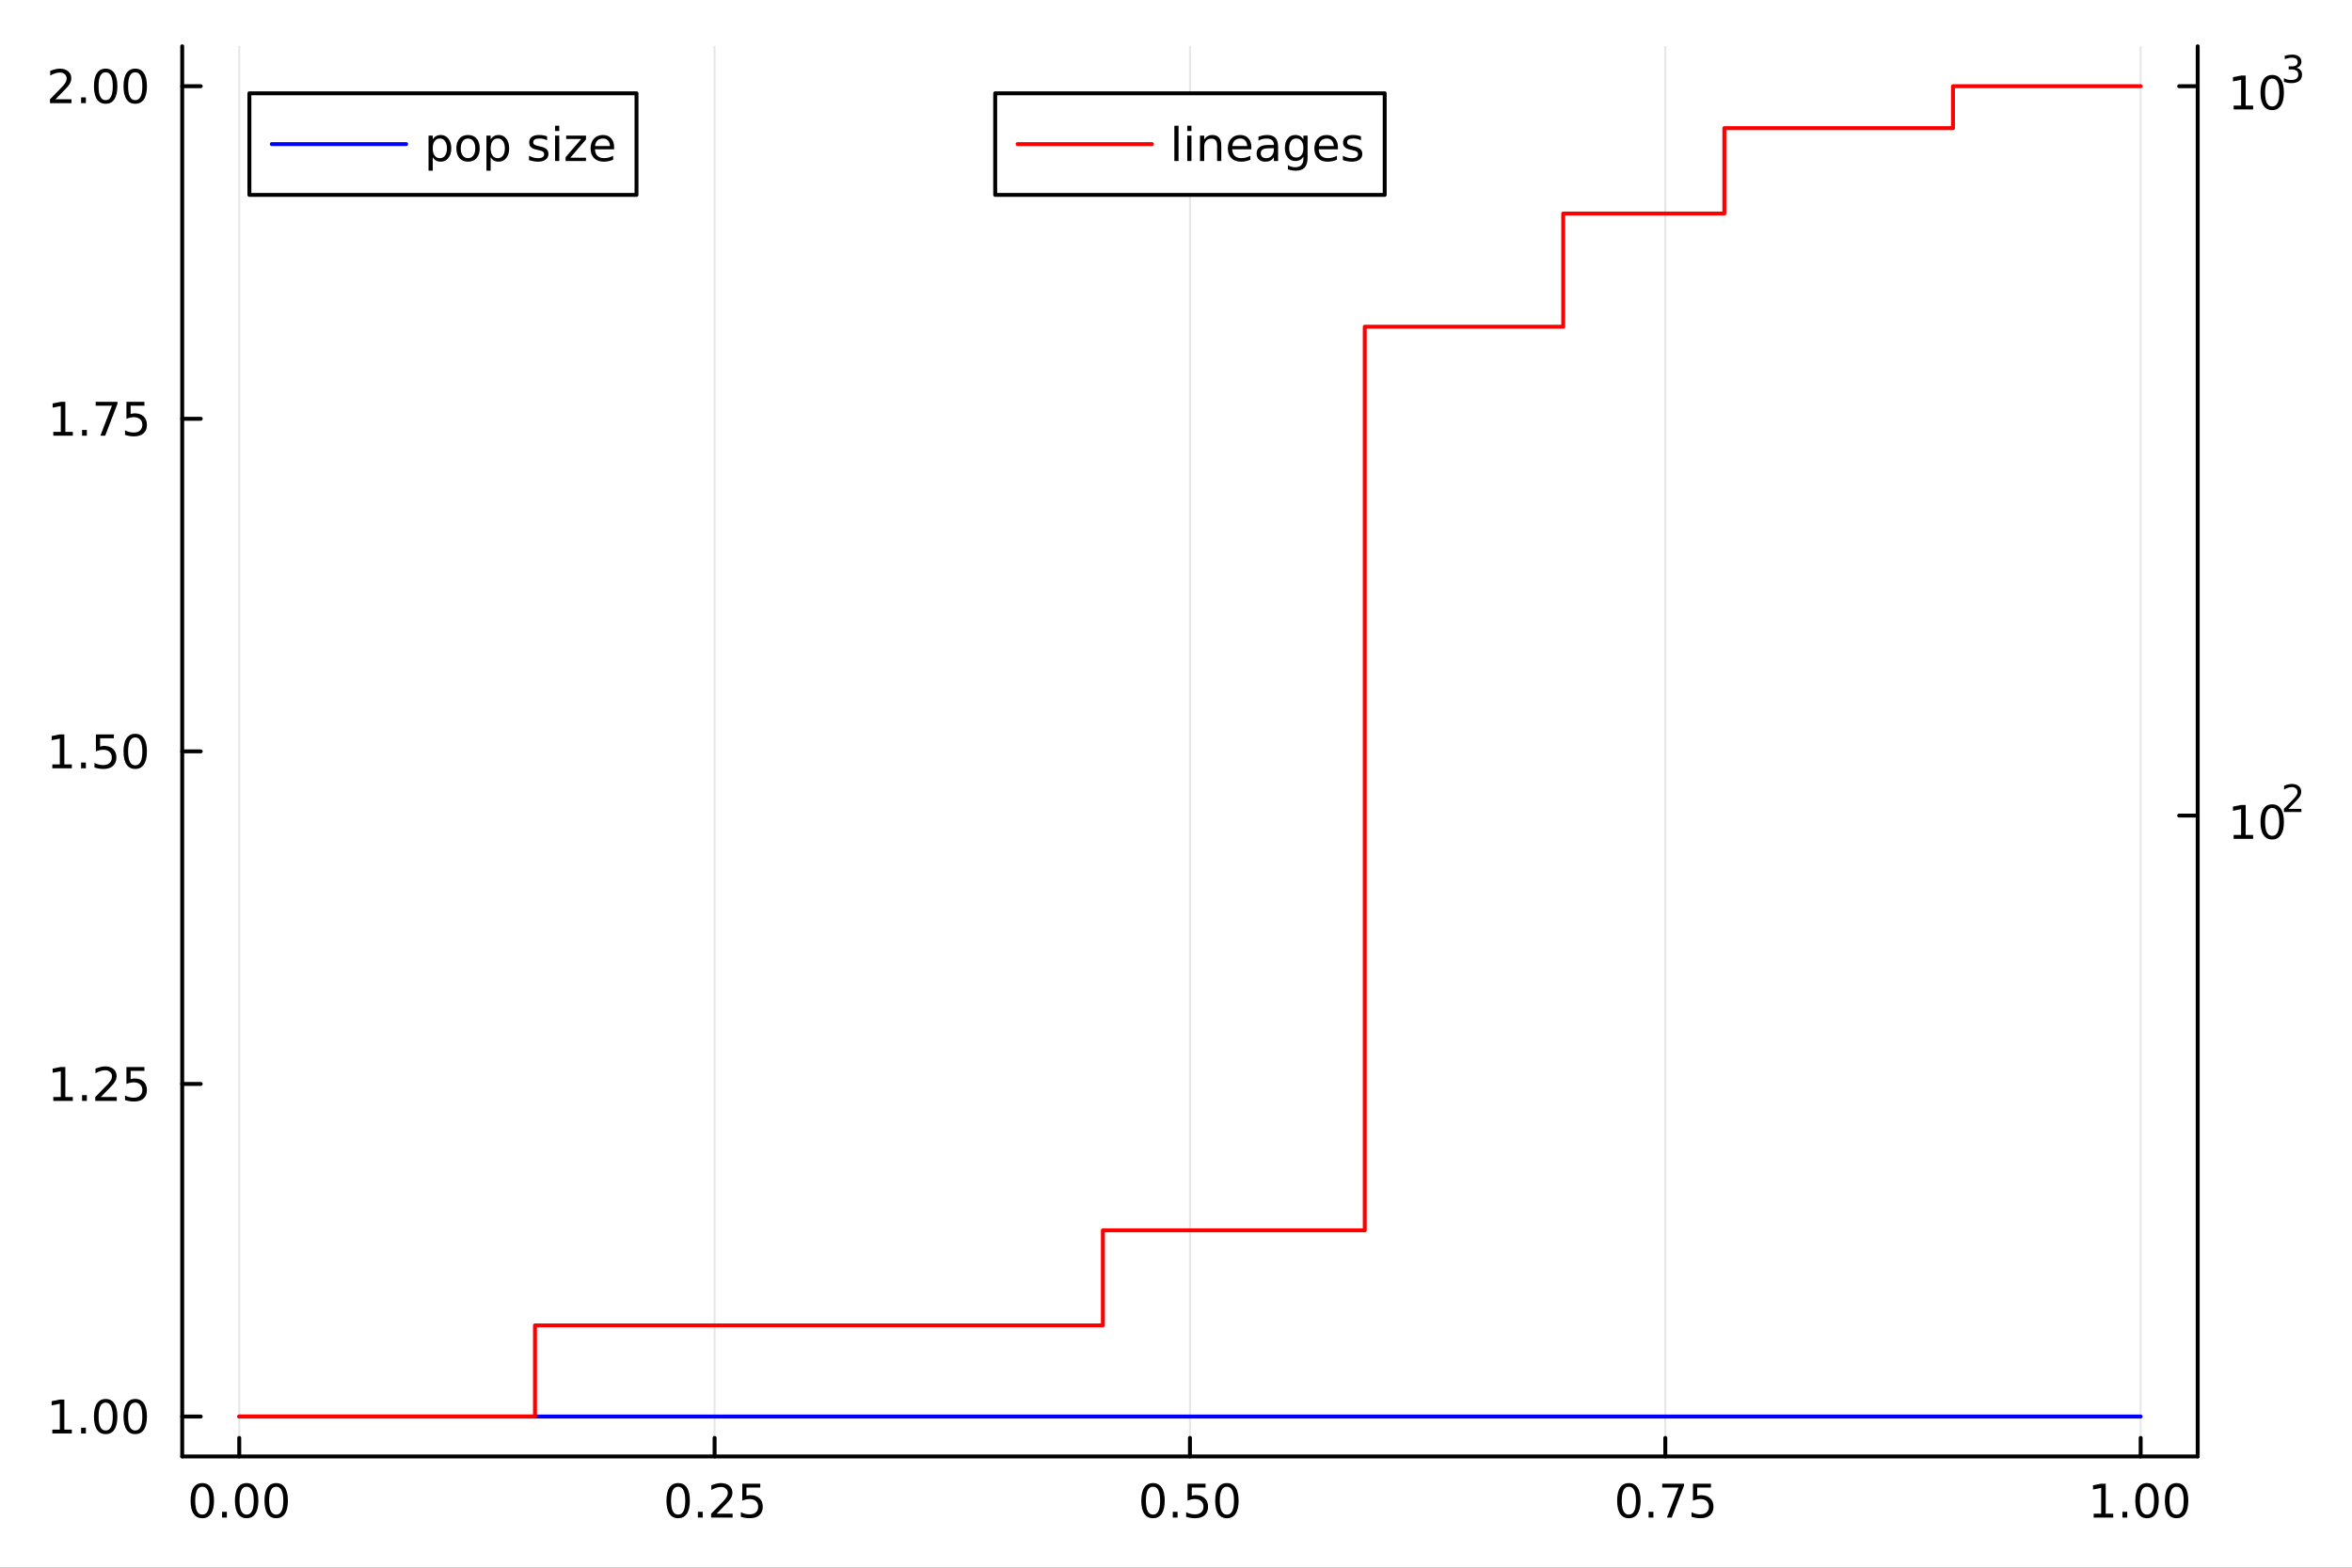 <svg xmlns="http://www.w3.org/2000/svg" xmlns:xlink="http://www.w3.org/1999/xlink" width="600" height="400" viewBox="0 0 2400 1600">
<rect x="0" y="0" width="2400" height="1600" fill="#333333" stroke="none"/>
<defs>
  <clipPath id="clip350">
    <rect x="0" y="0" width="2400" height="1600"></rect>
  </clipPath>
</defs>
<path clip-path="url(#clip350)" d="M0 1600 L2400 1600 L2400 0 L0 0  Z" fill="#ffffff" fill-rule="evenodd" fill-opacity="1"></path>
<defs>
  <clipPath id="clip351">
    <rect x="480" y="0" width="1681" height="1600"></rect>
  </clipPath>
</defs>
<path clip-path="url(#clip350)" d="M185.927 1486.45 L2242.55 1486.45 L2242.55 47.244 L185.927 47.244  Z" fill="#ffffff" fill-rule="evenodd" fill-opacity="1"></path>
<defs>
  <clipPath id="clip352">
    <rect x="185" y="47" width="2058" height="1440"></rect>
  </clipPath>
</defs>
<polyline clip-path="url(#clip352)" style="stroke:#000000; stroke-linecap:round; stroke-linejoin:round; stroke-width:2; stroke-opacity:0.1; fill:none" points="244.133,1486.45 244.133,47.244 "></polyline>
<polyline clip-path="url(#clip352)" style="stroke:#000000; stroke-linecap:round; stroke-linejoin:round; stroke-width:2; stroke-opacity:0.1; fill:none" points="729.186,1486.45 729.186,47.244 "></polyline>
<polyline clip-path="url(#clip352)" style="stroke:#000000; stroke-linecap:round; stroke-linejoin:round; stroke-width:2; stroke-opacity:0.1; fill:none" points="1214.24,1486.45 1214.24,47.244 "></polyline>
<polyline clip-path="url(#clip352)" style="stroke:#000000; stroke-linecap:round; stroke-linejoin:round; stroke-width:2; stroke-opacity:0.1; fill:none" points="1699.29,1486.45 1699.29,47.244 "></polyline>
<polyline clip-path="url(#clip352)" style="stroke:#000000; stroke-linecap:round; stroke-linejoin:round; stroke-width:2; stroke-opacity:0.1; fill:none" points="2184.35,1486.45 2184.35,47.244 "></polyline>
<polyline clip-path="url(#clip350)" style="stroke:#000000; stroke-linecap:round; stroke-linejoin:round; stroke-width:4; stroke-opacity:1; fill:none" points="185.927,1486.45 2242.55,1486.45 "></polyline>
<polyline clip-path="url(#clip350)" style="stroke:#000000; stroke-linecap:round; stroke-linejoin:round; stroke-width:4; stroke-opacity:1; fill:none" points="244.133,1486.45 244.133,1467.55 "></polyline>
<polyline clip-path="url(#clip350)" style="stroke:#000000; stroke-linecap:round; stroke-linejoin:round; stroke-width:4; stroke-opacity:1; fill:none" points="729.186,1486.45 729.186,1467.55 "></polyline>
<polyline clip-path="url(#clip350)" style="stroke:#000000; stroke-linecap:round; stroke-linejoin:round; stroke-width:4; stroke-opacity:1; fill:none" points="1214.24,1486.45 1214.24,1467.55 "></polyline>
<polyline clip-path="url(#clip350)" style="stroke:#000000; stroke-linecap:round; stroke-linejoin:round; stroke-width:4; stroke-opacity:1; fill:none" points="1699.29,1486.45 1699.29,1467.55 "></polyline>
<polyline clip-path="url(#clip350)" style="stroke:#000000; stroke-linecap:round; stroke-linejoin:round; stroke-width:4; stroke-opacity:1; fill:none" points="2184.35,1486.45 2184.35,1467.55 "></polyline>
<path clip-path="url(#clip350)" d="M206.437 1517.37 Q202.826 1517.37 200.997 1520.93 Q199.191 1524.47 199.191 1531.6 Q199.191 1538.71 200.997 1542.27 Q202.826 1545.82 206.437 1545.82 Q210.071 1545.82 211.876 1542.27 Q213.705 1538.71 213.705 1531.6 Q213.705 1524.47 211.876 1520.93 Q210.071 1517.37 206.437 1517.37 M206.437 1513.66 Q212.247 1513.66 215.302 1518.27 Q218.381 1522.85 218.381 1531.6 Q218.381 1540.33 215.302 1544.94 Q212.247 1549.52 206.437 1549.52 Q200.626 1549.52 197.548 1544.94 Q194.492 1540.33 194.492 1531.6 Q194.492 1522.85 197.548 1518.27 Q200.626 1513.66 206.437 1513.66 Z" fill="#000000" fill-rule="nonzero" fill-opacity="1"></path><path clip-path="url(#clip350)" d="M226.599 1542.97 L231.483 1542.97 L231.483 1548.85 L226.599 1548.85 L226.599 1542.97 Z" fill="#000000" fill-rule="nonzero" fill-opacity="1"></path><path clip-path="url(#clip350)" d="M251.668 1517.37 Q248.057 1517.37 246.228 1520.93 Q244.423 1524.47 244.423 1531.6 Q244.423 1538.71 246.228 1542.27 Q248.057 1545.82 251.668 1545.82 Q255.302 1545.82 257.108 1542.27 Q258.936 1538.71 258.936 1531.6 Q258.936 1524.47 257.108 1520.93 Q255.302 1517.37 251.668 1517.37 M251.668 1513.66 Q257.478 1513.66 260.534 1518.27 Q263.612 1522.85 263.612 1531.6 Q263.612 1540.33 260.534 1544.94 Q257.478 1549.52 251.668 1549.52 Q245.858 1549.52 242.779 1544.94 Q239.723 1540.33 239.723 1531.6 Q239.723 1522.85 242.779 1518.27 Q245.858 1513.66 251.668 1513.66 Z" fill="#000000" fill-rule="nonzero" fill-opacity="1"></path><path clip-path="url(#clip350)" d="M281.83 1517.37 Q278.219 1517.37 276.39 1520.93 Q274.584 1524.47 274.584 1531.6 Q274.584 1538.71 276.39 1542.27 Q278.219 1545.82 281.83 1545.82 Q285.464 1545.82 287.27 1542.27 Q289.098 1538.71 289.098 1531.6 Q289.098 1524.47 287.27 1520.93 Q285.464 1517.37 281.83 1517.37 M281.83 1513.66 Q287.64 1513.66 290.695 1518.27 Q293.774 1522.85 293.774 1531.6 Q293.774 1540.33 290.695 1544.94 Q287.64 1549.52 281.83 1549.52 Q276.02 1549.52 272.941 1544.94 Q269.885 1540.33 269.885 1531.6 Q269.885 1522.85 272.941 1518.27 Q276.02 1513.66 281.83 1513.66 Z" fill="#000000" fill-rule="nonzero" fill-opacity="1"></path><path clip-path="url(#clip350)" d="M691.988 1517.37 Q688.376 1517.37 686.548 1520.93 Q684.742 1524.47 684.742 1531.6 Q684.742 1538.71 686.548 1542.27 Q688.376 1545.82 691.988 1545.82 Q695.622 1545.82 697.427 1542.27 Q699.256 1538.71 699.256 1531.6 Q699.256 1524.47 697.427 1520.93 Q695.622 1517.37 691.988 1517.37 M691.988 1513.66 Q697.798 1513.66 700.853 1518.27 Q703.932 1522.85 703.932 1531.6 Q703.932 1540.33 700.853 1544.94 Q697.798 1549.52 691.988 1549.52 Q686.177 1549.52 683.099 1544.94 Q680.043 1540.33 680.043 1531.6 Q680.043 1522.85 683.099 1518.27 Q686.177 1513.66 691.988 1513.66 Z" fill="#000000" fill-rule="nonzero" fill-opacity="1"></path><path clip-path="url(#clip350)" d="M712.149 1542.97 L717.034 1542.97 L717.034 1548.85 L712.149 1548.85 L712.149 1542.97 Z" fill="#000000" fill-rule="nonzero" fill-opacity="1"></path><path clip-path="url(#clip350)" d="M731.247 1544.91 L747.566 1544.91 L747.566 1548.85 L725.622 1548.85 L725.622 1544.91 Q728.284 1542.16 732.867 1537.53 Q737.473 1532.88 738.654 1531.53 Q740.899 1529.01 741.779 1527.27 Q742.682 1525.51 742.682 1523.82 Q742.682 1521.07 740.737 1519.33 Q738.816 1517.6 735.714 1517.6 Q733.515 1517.6 731.061 1518.36 Q728.631 1519.13 725.853 1520.68 L725.853 1515.95 Q728.677 1514.82 731.131 1514.24 Q733.585 1513.66 735.622 1513.66 Q740.992 1513.66 744.186 1516.35 Q747.381 1519.03 747.381 1523.52 Q747.381 1525.65 746.571 1527.57 Q745.784 1529.47 743.677 1532.07 Q743.098 1532.74 739.997 1535.95 Q736.895 1539.15 731.247 1544.91 Z" fill="#000000" fill-rule="nonzero" fill-opacity="1"></path><path clip-path="url(#clip350)" d="M757.427 1514.29 L775.783 1514.29 L775.783 1518.22 L761.709 1518.22 L761.709 1526.7 Q762.728 1526.35 763.746 1526.19 Q764.765 1526 765.783 1526 Q771.57 1526 774.95 1529.17 Q778.33 1532.34 778.33 1537.76 Q778.33 1543.34 774.857 1546.44 Q771.385 1549.52 765.066 1549.52 Q762.89 1549.52 760.621 1549.15 Q758.376 1548.78 755.969 1548.04 L755.969 1543.34 Q758.052 1544.47 760.274 1545.03 Q762.496 1545.58 764.973 1545.58 Q768.978 1545.58 771.316 1543.48 Q773.654 1541.37 773.654 1537.76 Q773.654 1534.15 771.316 1532.04 Q768.978 1529.94 764.973 1529.94 Q763.098 1529.94 761.223 1530.35 Q759.371 1530.77 757.427 1531.65 L757.427 1514.29 Z" fill="#000000" fill-rule="nonzero" fill-opacity="1"></path><path clip-path="url(#clip350)" d="M1176.54 1517.37 Q1172.93 1517.37 1171.1 1520.93 Q1169.3 1524.47 1169.3 1531.6 Q1169.3 1538.71 1171.1 1542.27 Q1172.93 1545.82 1176.54 1545.82 Q1180.18 1545.82 1181.98 1542.27 Q1183.81 1538.71 1183.81 1531.6 Q1183.81 1524.47 1181.98 1520.93 Q1180.18 1517.37 1176.54 1517.37 M1176.54 1513.66 Q1182.35 1513.66 1185.41 1518.27 Q1188.49 1522.85 1188.49 1531.6 Q1188.49 1540.33 1185.41 1544.94 Q1182.35 1549.52 1176.54 1549.52 Q1170.73 1549.52 1167.65 1544.94 Q1164.6 1540.33 1164.6 1531.6 Q1164.6 1522.85 1167.65 1518.27 Q1170.73 1513.66 1176.54 1513.66 Z" fill="#000000" fill-rule="nonzero" fill-opacity="1"></path><path clip-path="url(#clip350)" d="M1196.71 1542.97 L1201.59 1542.97 L1201.59 1548.85 L1196.71 1548.85 L1196.71 1542.97 Z" fill="#000000" fill-rule="nonzero" fill-opacity="1"></path><path clip-path="url(#clip350)" d="M1211.82 1514.29 L1230.18 1514.29 L1230.18 1518.22 L1216.1 1518.22 L1216.1 1526.7 Q1217.12 1526.35 1218.14 1526.19 Q1219.16 1526 1220.18 1526 Q1225.96 1526 1229.34 1529.17 Q1232.72 1532.34 1232.72 1537.76 Q1232.72 1543.34 1229.25 1546.44 Q1225.78 1549.52 1219.46 1549.52 Q1217.28 1549.52 1215.02 1549.15 Q1212.77 1548.78 1210.36 1548.04 L1210.36 1543.34 Q1212.45 1544.47 1214.67 1545.03 Q1216.89 1545.58 1219.37 1545.58 Q1223.37 1545.58 1225.71 1543.48 Q1228.05 1541.37 1228.05 1537.76 Q1228.05 1534.15 1225.71 1532.04 Q1223.37 1529.94 1219.37 1529.94 Q1217.49 1529.94 1215.62 1530.35 Q1213.77 1530.77 1211.82 1531.65 L1211.82 1514.29 Z" fill="#000000" fill-rule="nonzero" fill-opacity="1"></path><path clip-path="url(#clip350)" d="M1251.94 1517.37 Q1248.33 1517.37 1246.5 1520.93 Q1244.69 1524.47 1244.69 1531.6 Q1244.69 1538.71 1246.5 1542.27 Q1248.33 1545.82 1251.94 1545.82 Q1255.57 1545.82 1257.38 1542.27 Q1259.2 1538.71 1259.2 1531.6 Q1259.2 1524.47 1257.38 1520.93 Q1255.57 1517.37 1251.94 1517.37 M1251.94 1513.66 Q1257.75 1513.66 1260.8 1518.27 Q1263.88 1522.85 1263.88 1531.6 Q1263.88 1540.33 1260.8 1544.94 Q1257.75 1549.52 1251.94 1549.52 Q1246.13 1549.52 1243.05 1544.94 Q1239.99 1540.33 1239.99 1531.6 Q1239.99 1522.85 1243.05 1518.27 Q1246.13 1513.66 1251.94 1513.66 Z" fill="#000000" fill-rule="nonzero" fill-opacity="1"></path><path clip-path="url(#clip350)" d="M1662.09 1517.37 Q1658.48 1517.37 1656.65 1520.93 Q1654.85 1524.47 1654.85 1531.6 Q1654.85 1538.71 1656.65 1542.27 Q1658.48 1545.82 1662.09 1545.82 Q1665.73 1545.82 1667.53 1542.27 Q1669.36 1538.71 1669.36 1531.6 Q1669.36 1524.47 1667.53 1520.93 Q1665.73 1517.37 1662.09 1517.37 M1662.09 1513.66 Q1667.9 1513.66 1670.96 1518.27 Q1674.04 1522.85 1674.04 1531.6 Q1674.04 1540.33 1670.96 1544.94 Q1667.9 1549.52 1662.09 1549.52 Q1656.28 1549.52 1653.21 1544.94 Q1650.15 1540.33 1650.15 1531.6 Q1650.15 1522.85 1653.21 1518.27 Q1656.28 1513.66 1662.09 1513.66 Z" fill="#000000" fill-rule="nonzero" fill-opacity="1"></path><path clip-path="url(#clip350)" d="M1682.26 1542.97 L1687.14 1542.97 L1687.14 1548.85 L1682.26 1548.85 L1682.26 1542.97 Z" fill="#000000" fill-rule="nonzero" fill-opacity="1"></path><path clip-path="url(#clip350)" d="M1696.14 1514.29 L1718.37 1514.29 L1718.37 1516.28 L1705.82 1548.85 L1700.94 1548.85 L1712.74 1518.22 L1696.14 1518.22 L1696.14 1514.29 Z" fill="#000000" fill-rule="nonzero" fill-opacity="1"></path><path clip-path="url(#clip350)" d="M1727.53 1514.29 L1745.89 1514.29 L1745.89 1518.22 L1731.82 1518.22 L1731.82 1526.7 Q1732.83 1526.35 1733.85 1526.19 Q1734.87 1526 1735.89 1526 Q1741.68 1526 1745.06 1529.17 Q1748.44 1532.34 1748.44 1537.76 Q1748.44 1543.34 1744.96 1546.44 Q1741.49 1549.52 1735.17 1549.52 Q1733 1549.52 1730.73 1549.15 Q1728.48 1548.78 1726.08 1548.04 L1726.08 1543.34 Q1728.16 1544.47 1730.38 1545.03 Q1732.6 1545.58 1735.08 1545.58 Q1739.08 1545.58 1741.42 1543.48 Q1743.76 1541.37 1743.76 1537.76 Q1743.76 1534.15 1741.42 1532.04 Q1739.08 1529.94 1735.08 1529.94 Q1733.2 1529.94 1731.33 1530.35 Q1729.48 1530.77 1727.53 1531.65 L1727.53 1514.29 Z" fill="#000000" fill-rule="nonzero" fill-opacity="1"></path><path clip-path="url(#clip350)" d="M2136.42 1544.91 L2144.06 1544.91 L2144.06 1518.55 L2135.75 1520.21 L2135.75 1515.95 L2144.01 1514.29 L2148.69 1514.29 L2148.69 1544.91 L2156.33 1544.91 L2156.33 1548.85 L2136.42 1548.85 L2136.42 1544.91 Z" fill="#000000" fill-rule="nonzero" fill-opacity="1"></path><path clip-path="url(#clip350)" d="M2165.77 1542.97 L2170.65 1542.97 L2170.65 1548.85 L2165.77 1548.85 L2165.77 1542.97 Z" fill="#000000" fill-rule="nonzero" fill-opacity="1"></path><path clip-path="url(#clip350)" d="M2190.84 1517.37 Q2187.23 1517.37 2185.4 1520.93 Q2183.59 1524.47 2183.59 1531.6 Q2183.59 1538.71 2185.4 1542.27 Q2187.23 1545.82 2190.84 1545.82 Q2194.47 1545.82 2196.28 1542.27 Q2198.11 1538.71 2198.11 1531.6 Q2198.11 1524.47 2196.28 1520.93 Q2194.47 1517.37 2190.84 1517.37 M2190.84 1513.66 Q2196.65 1513.66 2199.7 1518.27 Q2202.78 1522.85 2202.78 1531.6 Q2202.78 1540.33 2199.7 1544.94 Q2196.65 1549.52 2190.84 1549.52 Q2185.03 1549.52 2181.95 1544.94 Q2178.89 1540.33 2178.89 1531.6 Q2178.89 1522.85 2181.95 1518.27 Q2185.03 1513.66 2190.84 1513.66 Z" fill="#000000" fill-rule="nonzero" fill-opacity="1"></path><path clip-path="url(#clip350)" d="M2221 1517.37 Q2217.39 1517.37 2215.56 1520.93 Q2213.76 1524.47 2213.76 1531.6 Q2213.76 1538.71 2215.56 1542.27 Q2217.39 1545.82 2221 1545.82 Q2224.64 1545.82 2226.44 1542.27 Q2228.27 1538.71 2228.27 1531.6 Q2228.27 1524.47 2226.44 1520.93 Q2224.64 1517.37 2221 1517.37 M2221 1513.66 Q2226.81 1513.66 2229.87 1518.27 Q2232.95 1522.85 2232.95 1531.6 Q2232.95 1540.33 2229.87 1544.94 Q2226.81 1549.52 2221 1549.52 Q2215.19 1549.52 2212.11 1544.94 Q2209.06 1540.33 2209.06 1531.6 Q2209.06 1522.85 2212.11 1518.27 Q2215.19 1513.66 2221 1513.66 Z" fill="#000000" fill-rule="nonzero" fill-opacity="1"></path><polyline clip-path="url(#clip350)" style="stroke:#000000; stroke-linecap:round; stroke-linejoin:round; stroke-width:4; stroke-opacity:1; fill:none" points="185.927,1486.45 185.927,47.244 "></polyline>
<polyline clip-path="url(#clip350)" style="stroke:#000000; stroke-linecap:round; stroke-linejoin:round; stroke-width:4; stroke-opacity:1; fill:none" points="185.927,1445.72 204.824,1445.72 "></polyline>
<polyline clip-path="url(#clip350)" style="stroke:#000000; stroke-linecap:round; stroke-linejoin:round; stroke-width:4; stroke-opacity:1; fill:none" points="185.927,1106.28 204.824,1106.28 "></polyline>
<polyline clip-path="url(#clip350)" style="stroke:#000000; stroke-linecap:round; stroke-linejoin:round; stroke-width:4; stroke-opacity:1; fill:none" points="185.927,766.846 204.824,766.846 "></polyline>
<polyline clip-path="url(#clip350)" style="stroke:#000000; stroke-linecap:round; stroke-linejoin:round; stroke-width:4; stroke-opacity:1; fill:none" points="185.927,427.411 204.824,427.411 "></polyline>
<polyline clip-path="url(#clip350)" style="stroke:#000000; stroke-linecap:round; stroke-linejoin:round; stroke-width:4; stroke-opacity:1; fill:none" points="185.927,87.976 204.824,87.976 "></polyline>
<path clip-path="url(#clip350)" d="M53.4 1459.06 L61.038 1459.06 L61.038 1432.69 L52.728 1434.36 L52.728 1430.1 L60.992 1428.44 L65.668 1428.44 L65.668 1459.06 L73.307 1459.06 L73.307 1463 L53.4 1463 L53.4 1459.06 Z" fill="#000000" fill-rule="nonzero" fill-opacity="1"></path><path clip-path="url(#clip350)" d="M82.751 1457.12 L87.635 1457.12 L87.635 1463 L82.751 1463 L82.751 1457.12 Z" fill="#000000" fill-rule="nonzero" fill-opacity="1"></path><path clip-path="url(#clip350)" d="M107.821 1431.51 Q104.209 1431.51 102.381 1435.08 Q100.575 1438.62 100.575 1445.75 Q100.575 1452.86 102.381 1456.42 Q104.209 1459.96 107.821 1459.96 Q111.455 1459.96 113.26 1456.42 Q115.089 1452.86 115.089 1445.75 Q115.089 1438.62 113.26 1435.08 Q111.455 1431.51 107.821 1431.51 M107.821 1427.81 Q113.631 1427.81 116.686 1432.42 Q119.765 1437 119.765 1445.75 Q119.765 1454.48 116.686 1459.08 Q113.631 1463.67 107.821 1463.67 Q102.01 1463.67 98.932 1459.08 Q95.876 1454.48 95.876 1445.75 Q95.876 1437 98.932 1432.42 Q102.01 1427.81 107.821 1427.81 Z" fill="#000000" fill-rule="nonzero" fill-opacity="1"></path><path clip-path="url(#clip350)" d="M137.982 1431.51 Q134.371 1431.51 132.543 1435.08 Q130.737 1438.62 130.737 1445.75 Q130.737 1452.86 132.543 1456.42 Q134.371 1459.96 137.982 1459.96 Q141.617 1459.96 143.422 1456.42 Q145.251 1452.86 145.251 1445.75 Q145.251 1438.62 143.422 1435.08 Q141.617 1431.51 137.982 1431.51 M137.982 1427.81 Q143.793 1427.81 146.848 1432.42 Q149.927 1437 149.927 1445.75 Q149.927 1454.48 146.848 1459.08 Q143.793 1463.67 137.982 1463.67 Q132.172 1463.67 129.094 1459.08 Q126.038 1454.48 126.038 1445.75 Q126.038 1437 129.094 1432.42 Q132.172 1427.81 137.982 1427.81 Z" fill="#000000" fill-rule="nonzero" fill-opacity="1"></path><path clip-path="url(#clip350)" d="M54.395 1119.63 L62.034 1119.63 L62.034 1093.26 L53.724 1094.93 L53.724 1090.67 L61.987 1089 L66.663 1089 L66.663 1119.63 L74.302 1119.63 L74.302 1123.56 L54.395 1123.56 L54.395 1119.63 Z" fill="#000000" fill-rule="nonzero" fill-opacity="1"></path><path clip-path="url(#clip350)" d="M83.747 1117.68 L88.631 1117.68 L88.631 1123.56 L83.747 1123.56 L83.747 1117.68 Z" fill="#000000" fill-rule="nonzero" fill-opacity="1"></path><path clip-path="url(#clip350)" d="M102.844 1119.63 L119.163 1119.63 L119.163 1123.56 L97.219 1123.56 L97.219 1119.63 Q99.881 1116.87 104.464 1112.24 Q109.071 1107.59 110.251 1106.25 Q112.496 1103.72 113.376 1101.99 Q114.279 1100.23 114.279 1098.54 Q114.279 1095.78 112.334 1094.05 Q110.413 1092.31 107.311 1092.31 Q105.112 1092.31 102.659 1093.07 Q100.228 1093.84 97.45 1095.39 L97.45 1090.67 Q100.274 1089.53 102.728 1088.95 Q105.182 1088.38 107.219 1088.38 Q112.589 1088.38 115.783 1091.06 Q118.978 1093.75 118.978 1098.24 Q118.978 1100.37 118.168 1102.29 Q117.381 1104.19 115.274 1106.78 Q114.695 1107.45 111.594 1110.67 Q108.492 1113.86 102.844 1119.63 Z" fill="#000000" fill-rule="nonzero" fill-opacity="1"></path><path clip-path="url(#clip350)" d="M129.024 1089 L147.38 1089 L147.38 1092.94 L133.306 1092.94 L133.306 1101.41 Q134.325 1101.06 135.344 1100.9 Q136.362 1100.71 137.381 1100.71 Q143.168 1100.71 146.547 1103.89 Q149.927 1107.06 149.927 1112.47 Q149.927 1118.05 146.455 1121.15 Q142.982 1124.23 136.663 1124.23 Q134.487 1124.23 132.219 1123.86 Q129.973 1123.49 127.566 1122.75 L127.566 1118.05 Q129.649 1119.19 131.871 1119.74 Q134.094 1120.3 136.57 1120.3 Q140.575 1120.3 142.913 1118.19 Q145.251 1116.08 145.251 1112.47 Q145.251 1108.86 142.913 1106.76 Q140.575 1104.65 136.57 1104.65 Q134.695 1104.65 132.82 1105.07 Q130.969 1105.48 129.024 1106.36 L129.024 1089 Z" fill="#000000" fill-rule="nonzero" fill-opacity="1"></path><path clip-path="url(#clip350)" d="M53.4 780.191 L61.038 780.191 L61.038 753.825 L52.728 755.492 L52.728 751.233 L60.992 749.566 L65.668 749.566 L65.668 780.191 L73.307 780.191 L73.307 784.126 L53.4 784.126 L53.4 780.191 Z" fill="#000000" fill-rule="nonzero" fill-opacity="1"></path><path clip-path="url(#clip350)" d="M82.751 778.246 L87.635 778.246 L87.635 784.126 L82.751 784.126 L82.751 778.246 Z" fill="#000000" fill-rule="nonzero" fill-opacity="1"></path><path clip-path="url(#clip350)" d="M97.867 749.566 L116.223 749.566 L116.223 753.501 L102.149 753.501 L102.149 761.973 Q103.168 761.626 104.186 761.464 Q105.205 761.279 106.223 761.279 Q112.01 761.279 115.39 764.45 Q118.77 767.621 118.77 773.038 Q118.77 778.617 115.297 781.719 Q111.825 784.797 105.506 784.797 Q103.33 784.797 101.061 784.427 Q98.816 784.057 96.409 783.316 L96.409 778.617 Q98.492 779.751 100.714 780.307 Q102.936 780.862 105.413 780.862 Q109.418 780.862 111.756 778.756 Q114.094 776.649 114.094 773.038 Q114.094 769.427 111.756 767.321 Q109.418 765.214 105.413 765.214 Q103.538 765.214 101.663 765.631 Q99.811 766.047 97.867 766.927 L97.867 749.566 Z" fill="#000000" fill-rule="nonzero" fill-opacity="1"></path><path clip-path="url(#clip350)" d="M137.982 752.645 Q134.371 752.645 132.543 756.209 Q130.737 759.751 130.737 766.881 Q130.737 773.987 132.543 777.552 Q134.371 781.094 137.982 781.094 Q141.617 781.094 143.422 777.552 Q145.251 773.987 145.251 766.881 Q145.251 759.751 143.422 756.209 Q141.617 752.645 137.982 752.645 M137.982 748.941 Q143.793 748.941 146.848 753.547 Q149.927 758.131 149.927 766.881 Q149.927 775.608 146.848 780.214 Q143.793 784.797 137.982 784.797 Q132.172 784.797 129.094 780.214 Q126.038 775.608 126.038 766.881 Q126.038 758.131 129.094 753.547 Q132.172 748.941 137.982 748.941 Z" fill="#000000" fill-rule="nonzero" fill-opacity="1"></path><path clip-path="url(#clip350)" d="M54.395 440.756 L62.034 440.756 L62.034 414.39 L53.724 416.057 L53.724 411.798 L61.987 410.131 L66.663 410.131 L66.663 440.756 L74.302 440.756 L74.302 444.691 L54.395 444.691 L54.395 440.756 Z" fill="#000000" fill-rule="nonzero" fill-opacity="1"></path><path clip-path="url(#clip350)" d="M83.747 438.812 L88.631 438.812 L88.631 444.691 L83.747 444.691 L83.747 438.812 Z" fill="#000000" fill-rule="nonzero" fill-opacity="1"></path><path clip-path="url(#clip350)" d="M97.635 410.131 L119.857 410.131 L119.857 412.122 L107.311 444.691 L102.427 444.691 L114.233 414.066 L97.635 414.066 L97.635 410.131 Z" fill="#000000" fill-rule="nonzero" fill-opacity="1"></path><path clip-path="url(#clip350)" d="M129.024 410.131 L147.38 410.131 L147.38 414.066 L133.306 414.066 L133.306 422.538 Q134.325 422.191 135.344 422.029 Q136.362 421.844 137.381 421.844 Q143.168 421.844 146.547 425.015 Q149.927 428.187 149.927 433.603 Q149.927 439.182 146.455 442.284 Q142.982 445.362 136.663 445.362 Q134.487 445.362 132.219 444.992 Q129.973 444.622 127.566 443.881 L127.566 439.182 Q129.649 440.316 131.871 440.872 Q134.094 441.427 136.57 441.427 Q140.575 441.427 142.913 439.321 Q145.251 437.214 145.251 433.603 Q145.251 429.992 142.913 427.886 Q140.575 425.779 136.57 425.779 Q134.695 425.779 132.82 426.196 Q130.969 426.613 129.024 427.492 L129.024 410.131 Z" fill="#000000" fill-rule="nonzero" fill-opacity="1"></path><path clip-path="url(#clip350)" d="M56.617 101.321 L72.936 101.321 L72.936 105.256 L50.992 105.256 L50.992 101.321 Q53.654 98.567 58.237 93.937 Q62.844 89.284 64.025 87.942 Q66.27 85.418 67.149 83.682 Q68.052 81.923 68.052 80.233 Q68.052 77.479 66.108 75.743 Q64.186 74.006 61.085 74.006 Q58.886 74.006 56.432 74.77 Q54.001 75.534 51.224 77.085 L51.224 72.363 Q54.048 71.229 56.501 70.65 Q58.955 70.071 60.992 70.071 Q66.362 70.071 69.557 72.757 Q72.751 75.442 72.751 79.932 Q72.751 82.062 71.941 83.983 Q71.154 85.881 69.048 88.474 Q68.469 89.145 65.367 92.363 Q62.265 95.557 56.617 101.321 Z" fill="#000000" fill-rule="nonzero" fill-opacity="1"></path><path clip-path="url(#clip350)" d="M82.751 99.377 L87.635 99.377 L87.635 105.256 L82.751 105.256 L82.751 99.377 Z" fill="#000000" fill-rule="nonzero" fill-opacity="1"></path><path clip-path="url(#clip350)" d="M107.821 73.775 Q104.209 73.775 102.381 77.34 Q100.575 80.881 100.575 88.011 Q100.575 95.117 102.381 98.682 Q104.209 102.224 107.821 102.224 Q111.455 102.224 113.26 98.682 Q115.089 95.117 115.089 88.011 Q115.089 80.881 113.26 77.34 Q111.455 73.775 107.821 73.775 M107.821 70.071 Q113.631 70.071 116.686 74.678 Q119.765 79.261 119.765 88.011 Q119.765 96.738 116.686 101.344 Q113.631 105.928 107.821 105.928 Q102.01 105.928 98.932 101.344 Q95.876 96.738 95.876 88.011 Q95.876 79.261 98.932 74.678 Q102.01 70.071 107.821 70.071 Z" fill="#000000" fill-rule="nonzero" fill-opacity="1"></path><path clip-path="url(#clip350)" d="M137.982 73.775 Q134.371 73.775 132.543 77.34 Q130.737 80.881 130.737 88.011 Q130.737 95.117 132.543 98.682 Q134.371 102.224 137.982 102.224 Q141.617 102.224 143.422 98.682 Q145.251 95.117 145.251 88.011 Q145.251 80.881 143.422 77.34 Q141.617 73.775 137.982 73.775 M137.982 70.071 Q143.793 70.071 146.848 74.678 Q149.927 79.261 149.927 88.011 Q149.927 96.738 146.848 101.344 Q143.793 105.928 137.982 105.928 Q132.172 105.928 129.094 101.344 Q126.038 96.738 126.038 88.011 Q126.038 79.261 129.094 74.678 Q132.172 70.071 137.982 70.071 Z" fill="#000000" fill-rule="nonzero" fill-opacity="1"></path><polyline clip-path="url(#clip352)" style="stroke:#0000ff; stroke-linecap:round; stroke-linejoin:round; stroke-width:4; stroke-opacity:1; fill:none" points="244.133,1445.72 246.073,1445.72 248.014,1445.72 249.954,1445.72 251.894,1445.72 253.834,1445.72 255.774,1445.72 257.715,1445.72 259.655,1445.72 261.595,1445.72 263.535,1445.72 265.476,1445.72 267.416,1445.72 269.356,1445.72 271.296,1445.72 273.236,1445.72 275.177,1445.72 277.117,1445.72 279.057,1445.72 280.997,1445.72 282.937,1445.72 284.878,1445.72 286.818,1445.72 288.758,1445.72 290.698,1445.72 292.638,1445.72 294.579,1445.72 296.519,1445.72 298.459,1445.72 300.399,1445.72 302.34,1445.72 304.28,1445.72 306.22,1445.72 308.16,1445.72 310.1,1445.72 312.041,1445.72 313.981,1445.72 315.921,1445.72 317.861,1445.72 319.801,1445.72 321.742,1445.72 323.682,1445.72 325.622,1445.72 327.562,1445.72 329.503,1445.72 331.443,1445.72 333.383,1445.72 335.323,1445.72 337.263,1445.72 339.204,1445.72 341.144,1445.72 343.084,1445.72 345.024,1445.72 346.964,1445.72 348.905,1445.72 350.845,1445.72 352.785,1445.72 354.725,1445.72 356.666,1445.72 358.606,1445.72 360.546,1445.72 362.486,1445.72 364.426,1445.72 366.367,1445.72 368.307,1445.72 370.247,1445.72 372.187,1445.72 374.127,1445.72 376.068,1445.72 378.008,1445.72 379.948,1445.72 381.888,1445.72 383.829,1445.72 385.769,1445.72 387.709,1445.72 389.649,1445.72 391.589,1445.72 393.53,1445.72 395.47,1445.72 397.41,1445.72 399.35,1445.72 401.29,1445.72 403.231,1445.72 405.171,1445.72 407.111,1445.72 409.051,1445.72 410.991,1445.72 412.932,1445.72 414.872,1445.72 416.812,1445.72 418.752,1445.72 420.693,1445.72 422.633,1445.72 424.573,1445.72 426.513,1445.72 428.453,1445.72 430.394,1445.72 432.334,1445.72 434.274,1445.72 436.214,1445.72 438.154,1445.72 440.095,1445.72 442.035,1445.72 443.975,1445.72 445.915,1445.72 447.856,1445.72 449.796,1445.72 451.736,1445.72 453.676,1445.72 455.616,1445.72 457.557,1445.72 459.497,1445.72 461.437,1445.72 463.377,1445.72 465.317,1445.72 467.258,1445.72 469.198,1445.72 471.138,1445.72 473.078,1445.72 475.019,1445.72 476.959,1445.72 478.899,1445.72 480.839,1445.72 482.779,1445.72 484.72,1445.72 486.66,1445.72 488.6,1445.72 490.54,1445.72 492.48,1445.72 494.421,1445.72 496.361,1445.72 498.301,1445.72 500.241,1445.72 502.181,1445.72 504.122,1445.72 506.062,1445.72 508.002,1445.72 509.942,1445.72 511.883,1445.72 513.823,1445.72 515.763,1445.72 517.703,1445.72 519.643,1445.72 521.584,1445.72 523.524,1445.72 525.464,1445.72 527.404,1445.72 529.344,1445.72 531.285,1445.72 533.225,1445.72 535.165,1445.72 537.105,1445.72 539.046,1445.72 540.986,1445.72 542.926,1445.72 544.866,1445.72 546.806,1445.72 548.747,1445.72 550.687,1445.72 552.627,1445.72 554.567,1445.72 556.507,1445.72 558.448,1445.72 560.388,1445.72 562.328,1445.72 564.268,1445.72 566.209,1445.72 568.149,1445.72 570.089,1445.72 572.029,1445.72 573.969,1445.72 575.91,1445.72 577.85,1445.72 579.79,1445.72 581.73,1445.72 583.67,1445.72 585.611,1445.72 587.551,1445.72 589.491,1445.72 591.431,1445.72 593.372,1445.72 595.312,1445.72 597.252,1445.72 599.192,1445.72 601.132,1445.72 603.073,1445.72 605.013,1445.72 606.953,1445.72 608.893,1445.72 610.833,1445.72 612.774,1445.72 614.714,1445.72 616.654,1445.72 618.594,1445.72 620.534,1445.72 622.475,1445.72 624.415,1445.72 626.355,1445.72 628.295,1445.72 630.236,1445.72 632.176,1445.72 634.116,1445.72 636.056,1445.72 637.996,1445.72 639.937,1445.72 641.877,1445.72 643.817,1445.72 645.757,1445.72 647.697,1445.72 649.638,1445.72 651.578,1445.72 653.518,1445.72 655.458,1445.72 657.399,1445.72 659.339,1445.72 661.279,1445.72 663.219,1445.72 665.159,1445.72 667.1,1445.72 669.04,1445.72 670.98,1445.72 672.92,1445.72 674.86,1445.72 676.801,1445.72 678.741,1445.72 680.681,1445.72 682.621,1445.72 684.562,1445.72 686.502,1445.72 688.442,1445.72 690.382,1445.72 692.322,1445.72 694.263,1445.72 696.203,1445.72 698.143,1445.72 700.083,1445.72 702.023,1445.72 703.964,1445.72 705.904,1445.72 707.844,1445.72 709.784,1445.72 711.724,1445.72 713.665,1445.72 715.605,1445.72 717.545,1445.72 719.485,1445.72 721.426,1445.72 723.366,1445.72 725.306,1445.72 727.246,1445.72 729.186,1445.72 731.127,1445.72 733.067,1445.72 735.007,1445.72 736.947,1445.72 738.887,1445.72 740.828,1445.72 742.768,1445.72 744.708,1445.72 746.648,1445.72 748.589,1445.72 750.529,1445.72 752.469,1445.72 754.409,1445.72 756.349,1445.72 758.29,1445.72 760.23,1445.72 762.17,1445.72 764.11,1445.72 766.05,1445.72 767.991,1445.72 769.931,1445.72 771.871,1445.72 773.811,1445.72 775.752,1445.72 777.692,1445.72 779.632,1445.72 781.572,1445.72 783.512,1445.72 785.453,1445.72 787.393,1445.72 789.333,1445.72 791.273,1445.72 793.213,1445.72 795.154,1445.72 797.094,1445.72 799.034,1445.72 800.974,1445.72 802.915,1445.72 804.855,1445.72 806.795,1445.72 808.735,1445.72 810.675,1445.72 812.616,1445.72 814.556,1445.72 816.496,1445.72 818.436,1445.72 820.376,1445.72 822.317,1445.72 824.257,1445.72 826.197,1445.72 828.137,1445.72 830.077,1445.72 832.018,1445.72 833.958,1445.72 835.898,1445.72 837.838,1445.72 839.779,1445.72 841.719,1445.72 843.659,1445.72 845.599,1445.72 847.539,1445.72 849.48,1445.72 851.42,1445.72 853.36,1445.72 855.3,1445.72 857.24,1445.72 859.181,1445.72 861.121,1445.72 863.061,1445.72 865.001,1445.72 866.942,1445.72 868.882,1445.72 870.822,1445.72 872.762,1445.72 874.702,1445.72 876.643,1445.72 878.583,1445.72 880.523,1445.72 882.463,1445.72 884.403,1445.72 886.344,1445.72 888.284,1445.72 890.224,1445.72 892.164,1445.72 894.105,1445.72 896.045,1445.72 897.985,1445.72 899.925,1445.72 901.865,1445.72 903.806,1445.72 905.746,1445.72 907.686,1445.72 909.626,1445.72 911.566,1445.72 913.507,1445.72 915.447,1445.72 917.387,1445.72 919.327,1445.72 921.267,1445.72 923.208,1445.72 925.148,1445.72 927.088,1445.72 929.028,1445.72 930.969,1445.72 932.909,1445.72 934.849,1445.72 936.789,1445.72 938.729,1445.72 940.67,1445.72 942.61,1445.72 944.55,1445.72 946.49,1445.72 948.43,1445.72 950.371,1445.72 952.311,1445.72 954.251,1445.72 956.191,1445.72 958.132,1445.72 960.072,1445.72 962.012,1445.72 963.952,1445.72 965.892,1445.72 967.833,1445.72 969.773,1445.72 971.713,1445.72 973.653,1445.72 975.593,1445.72 977.534,1445.72 979.474,1445.72 981.414,1445.72 983.354,1445.72 985.295,1445.72 987.235,1445.72 989.175,1445.72 991.115,1445.72 993.055,1445.72 994.996,1445.72 996.936,1445.72 998.876,1445.72 1000.82,1445.72 1002.76,1445.72 1004.7,1445.72 1006.64,1445.72 1008.58,1445.72 1010.52,1445.72 1012.46,1445.72 1014.4,1445.72 1016.34,1445.72 1018.28,1445.72 1020.22,1445.72 1022.16,1445.72 1024.1,1445.72 1026.04,1445.72 1027.98,1445.72 1029.92,1445.72 1031.86,1445.72 1033.8,1445.72 1035.74,1445.72 1037.68,1445.72 1039.62,1445.72 1041.56,1445.72 1043.5,1445.72 1045.44,1445.72 1047.38,1445.72 1049.32,1445.72 1051.26,1445.72 1053.2,1445.72 1055.14,1445.72 1057.08,1445.72 1059.02,1445.72 1060.96,1445.72 1062.9,1445.72 1064.84,1445.72 1066.78,1445.72 1068.72,1445.72 1070.66,1445.72 1072.6,1445.72 1074.54,1445.72 1076.48,1445.72 1078.42,1445.72 1080.36,1445.72 1082.31,1445.72 1084.25,1445.72 1086.19,1445.72 1088.13,1445.72 1090.07,1445.72 1092.01,1445.72 1093.95,1445.72 1095.89,1445.72 1097.83,1445.72 1099.77,1445.72 1101.71,1445.72 1103.65,1445.72 1105.59,1445.72 1107.53,1445.72 1109.47,1445.72 1111.41,1445.72 1113.35,1445.72 1115.29,1445.72 1117.23,1445.72 1119.17,1445.72 1121.11,1445.72 1123.05,1445.72 1124.99,1445.72 1126.93,1445.72 1128.87,1445.72 1130.81,1445.72 1132.75,1445.72 1134.69,1445.72 1136.63,1445.72 1138.57,1445.72 1140.51,1445.72 1142.45,1445.72 1144.39,1445.72 1146.33,1445.72 1148.27,1445.72 1150.21,1445.72 1152.15,1445.72 1154.09,1445.72 1156.03,1445.72 1157.97,1445.72 1159.91,1445.72 1161.85,1445.72 1163.79,1445.72 1165.73,1445.72 1167.67,1445.72 1169.61,1445.72 1171.55,1445.72 1173.5,1445.72 1175.44,1445.72 1177.38,1445.72 1179.32,1445.72 1181.26,1445.72 1183.2,1445.72 1185.14,1445.72 1187.08,1445.72 1189.02,1445.72 1190.96,1445.72 1192.9,1445.72 1194.84,1445.72 1196.78,1445.72 1198.72,1445.72 1200.66,1445.72 1202.6,1445.72 1204.54,1445.72 1206.48,1445.72 1208.42,1445.72 1210.36,1445.72 1212.3,1445.72 1214.24,1445.72 1216.18,1445.72 1218.12,1445.72 1220.06,1445.72 1222,1445.72 1223.94,1445.72 1225.88,1445.72 1227.82,1445.72 1229.76,1445.72 1231.7,1445.72 1233.64,1445.72 1235.58,1445.72 1237.52,1445.72 1239.46,1445.72 1241.4,1445.72 1243.34,1445.72 1245.28,1445.72 1247.22,1445.72 1249.16,1445.72 1251.1,1445.72 1253.04,1445.72 1254.98,1445.72 1256.92,1445.72 1258.86,1445.72 1260.8,1445.72 1262.74,1445.72 1264.69,1445.72 1266.63,1445.72 1268.57,1445.72 1270.51,1445.72 1272.45,1445.72 1274.39,1445.72 1276.33,1445.72 1278.27,1445.72 1280.21,1445.72 1282.15,1445.72 1284.09,1445.72 1286.03,1445.72 1287.97,1445.72 1289.91,1445.72 1291.85,1445.72 1293.79,1445.72 1295.73,1445.72 1297.67,1445.72 1299.61,1445.72 1301.55,1445.72 1303.49,1445.72 1305.43,1445.72 1307.37,1445.72 1309.31,1445.72 1311.25,1445.72 1313.19,1445.72 1315.13,1445.72 1317.07,1445.72 1319.01,1445.72 1320.95,1445.72 1322.89,1445.72 1324.83,1445.72 1326.77,1445.72 1328.71,1445.72 1330.65,1445.72 1332.59,1445.72 1334.53,1445.72 1336.47,1445.72 1338.41,1445.72 1340.35,1445.72 1342.29,1445.72 1344.23,1445.72 1346.17,1445.72 1348.11,1445.72 1350.05,1445.72 1351.99,1445.72 1353.93,1445.72 1355.88,1445.72 1357.82,1445.72 1359.76,1445.72 1361.7,1445.72 1363.64,1445.72 1365.58,1445.72 1367.52,1445.72 1369.46,1445.72 1371.4,1445.72 1373.34,1445.72 1375.28,1445.72 1377.22,1445.72 1379.16,1445.72 1381.1,1445.72 1383.04,1445.72 1384.98,1445.72 1386.92,1445.72 1388.86,1445.72 1390.8,1445.72 1392.74,1445.72 1394.68,1445.72 1396.62,1445.72 1398.56,1445.72 1400.5,1445.72 1402.44,1445.72 1404.38,1445.72 1406.32,1445.72 1408.26,1445.72 1410.2,1445.72 1412.14,1445.72 1414.08,1445.72 1416.02,1445.72 1417.96,1445.72 1419.9,1445.72 1421.84,1445.72 1423.78,1445.72 1425.72,1445.72 1427.66,1445.72 1429.6,1445.72 1431.54,1445.72 1433.48,1445.72 1435.42,1445.72 1437.36,1445.72 1439.3,1445.72 1441.24,1445.72 1443.18,1445.72 1445.12,1445.72 1447.07,1445.72 1449.01,1445.72 1450.95,1445.72 1452.89,1445.72 1454.83,1445.72 1456.77,1445.72 1458.71,1445.72 1460.65,1445.72 1462.59,1445.72 1464.53,1445.72 1466.47,1445.72 1468.41,1445.72 1470.35,1445.72 1472.29,1445.72 1474.23,1445.72 1476.17,1445.72 1478.11,1445.72 1480.05,1445.72 1481.99,1445.72 1483.93,1445.72 1485.87,1445.72 1487.81,1445.72 1489.75,1445.72 1491.69,1445.72 1493.63,1445.72 1495.57,1445.72 1497.51,1445.72 1499.45,1445.72 1501.39,1445.72 1503.33,1445.72 1505.27,1445.72 1507.21,1445.72 1509.15,1445.72 1511.09,1445.72 1513.03,1445.72 1514.97,1445.72 1516.91,1445.72 1518.85,1445.72 1520.79,1445.72 1522.73,1445.72 1524.67,1445.72 1526.61,1445.72 1528.55,1445.72 1530.49,1445.72 1532.43,1445.72 1534.37,1445.72 1536.32,1445.72 1538.26,1445.72 1540.2,1445.72 1542.14,1445.72 1544.08,1445.72 1546.02,1445.72 1547.96,1445.72 1549.9,1445.72 1551.84,1445.72 1553.78,1445.72 1555.72,1445.72 1557.66,1445.72 1559.6,1445.72 1561.54,1445.72 1563.48,1445.72 1565.42,1445.72 1567.36,1445.72 1569.3,1445.72 1571.24,1445.72 1573.18,1445.72 1575.12,1445.72 1577.06,1445.72 1579,1445.72 1580.94,1445.72 1582.88,1445.72 1584.82,1445.72 1586.76,1445.72 1588.7,1445.72 1590.64,1445.72 1592.58,1445.72 1594.52,1445.72 1596.46,1445.72 1598.4,1445.72 1600.34,1445.72 1602.28,1445.72 1604.22,1445.72 1606.16,1445.72 1608.1,1445.72 1610.04,1445.72 1611.98,1445.72 1613.92,1445.72 1615.86,1445.72 1617.8,1445.72 1619.74,1445.72 1621.68,1445.72 1623.62,1445.72 1625.56,1445.72 1627.51,1445.72 1629.45,1445.72 1631.39,1445.72 1633.33,1445.72 1635.27,1445.72 1637.21,1445.72 1639.15,1445.72 1641.09,1445.72 1643.03,1445.72 1644.97,1445.72 1646.91,1445.72 1648.85,1445.72 1650.79,1445.72 1652.73,1445.72 1654.67,1445.72 1656.61,1445.72 1658.55,1445.72 1660.49,1445.72 1662.43,1445.72 1664.37,1445.72 1666.31,1445.72 1668.25,1445.72 1670.19,1445.72 1672.13,1445.72 1674.07,1445.72 1676.01,1445.72 1677.95,1445.72 1679.89,1445.72 1681.83,1445.72 1683.77,1445.72 1685.71,1445.72 1687.65,1445.72 1689.59,1445.72 1691.53,1445.72 1693.47,1445.72 1695.41,1445.72 1697.35,1445.72 1699.29,1445.72 1701.23,1445.72 1703.17,1445.72 1705.11,1445.72 1707.05,1445.72 1708.99,1445.72 1710.93,1445.72 1712.87,1445.72 1714.81,1445.72 1716.75,1445.72 1718.7,1445.72 1720.64,1445.72 1722.58,1445.72 1724.52,1445.72 1726.46,1445.72 1728.4,1445.72 1730.34,1445.72 1732.28,1445.72 1734.22,1445.72 1736.16,1445.72 1738.1,1445.72 1740.04,1445.72 1741.98,1445.72 1743.92,1445.72 1745.86,1445.72 1747.8,1445.72 1749.74,1445.72 1751.68,1445.72 1753.62,1445.72 1755.56,1445.72 1757.5,1445.72 1759.44,1445.72 1761.38,1445.72 1763.32,1445.72 1765.26,1445.72 1767.2,1445.72 1769.14,1445.72 1771.08,1445.72 1773.02,1445.72 1774.96,1445.72 1776.9,1445.72 1778.84,1445.72 1780.78,1445.72 1782.72,1445.72 1784.66,1445.72 1786.6,1445.72 1788.54,1445.72 1790.48,1445.72 1792.42,1445.72 1794.36,1445.72 1796.3,1445.72 1798.24,1445.72 1800.18,1445.72 1802.12,1445.72 1804.06,1445.72 1806,1445.72 1807.94,1445.72 1809.89,1445.72 1811.83,1445.72 1813.77,1445.72 1815.71,1445.72 1817.65,1445.72 1819.59,1445.72 1821.53,1445.72 1823.47,1445.72 1825.41,1445.72 1827.35,1445.72 1829.29,1445.72 1831.23,1445.72 1833.17,1445.72 1835.11,1445.72 1837.05,1445.72 1838.99,1445.72 1840.93,1445.72 1842.87,1445.72 1844.81,1445.72 1846.75,1445.72 1848.69,1445.72 1850.63,1445.72 1852.57,1445.72 1854.51,1445.72 1856.45,1445.72 1858.39,1445.72 1860.33,1445.72 1862.27,1445.72 1864.21,1445.72 1866.15,1445.72 1868.09,1445.72 1870.03,1445.72 1871.97,1445.72 1873.91,1445.72 1875.85,1445.72 1877.79,1445.72 1879.73,1445.72 1881.67,1445.72 1883.61,1445.72 1885.55,1445.72 1887.49,1445.72 1889.43,1445.72 1891.37,1445.72 1893.31,1445.72 1895.25,1445.72 1897.19,1445.72 1899.13,1445.72 1901.08,1445.72 1903.02,1445.72 1904.96,1445.72 1906.9,1445.72 1908.84,1445.72 1910.78,1445.72 1912.72,1445.72 1914.66,1445.72 1916.6,1445.72 1918.54,1445.72 1920.48,1445.72 1922.42,1445.72 1924.36,1445.72 1926.3,1445.72 1928.24,1445.72 1930.18,1445.72 1932.12,1445.72 1934.06,1445.72 1936,1445.72 1937.94,1445.72 1939.88,1445.72 1941.82,1445.72 1943.76,1445.72 1945.7,1445.72 1947.64,1445.72 1949.58,1445.72 1951.52,1445.72 1953.46,1445.72 1955.4,1445.72 1957.34,1445.72 1959.28,1445.72 1961.22,1445.72 1963.16,1445.72 1965.1,1445.72 1967.04,1445.72 1968.98,1445.72 1970.92,1445.72 1972.86,1445.72 1974.8,1445.72 1976.74,1445.72 1978.68,1445.72 1980.62,1445.72 1982.56,1445.72 1984.5,1445.72 1986.44,1445.72 1988.38,1445.72 1990.32,1445.72 1992.27,1445.72 1994.21,1445.72 1996.15,1445.72 1998.09,1445.72 2000.03,1445.72 2001.97,1445.72 2003.91,1445.72 2005.85,1445.72 2007.79,1445.72 2009.73,1445.72 2011.67,1445.72 2013.61,1445.72 2015.55,1445.72 2017.49,1445.72 2019.43,1445.72 2021.37,1445.72 2023.31,1445.72 2025.25,1445.72 2027.19,1445.72 2029.13,1445.72 2031.07,1445.72 2033.01,1445.72 2034.95,1445.72 2036.89,1445.72 2038.83,1445.72 2040.77,1445.72 2042.71,1445.72 2044.65,1445.72 2046.59,1445.72 2048.53,1445.72 2050.47,1445.72 2052.41,1445.72 2054.35,1445.72 2056.29,1445.72 2058.23,1445.72 2060.17,1445.72 2062.11,1445.72 2064.05,1445.72 2065.99,1445.72 2067.93,1445.72 2069.87,1445.72 2071.81,1445.72 2073.75,1445.72 2075.69,1445.72 2077.63,1445.72 2079.57,1445.72 2081.51,1445.72 2083.46,1445.72 2085.4,1445.72 2087.34,1445.72 2089.28,1445.72 2091.22,1445.72 2093.16,1445.72 2095.1,1445.72 2097.04,1445.72 2098.98,1445.72 2100.92,1445.72 2102.86,1445.72 2104.8,1445.72 2106.74,1445.72 2108.68,1445.72 2110.62,1445.72 2112.56,1445.72 2114.5,1445.72 2116.44,1445.72 2118.38,1445.72 2120.32,1445.72 2122.26,1445.72 2124.2,1445.72 2126.14,1445.72 2128.08,1445.72 2130.02,1445.72 2131.96,1445.72 2133.9,1445.72 2135.84,1445.72 2137.78,1445.72 2139.72,1445.72 2141.66,1445.72 2143.6,1445.72 2145.54,1445.72 2147.48,1445.72 2149.42,1445.72 2151.36,1445.72 2153.3,1445.72 2155.24,1445.72 2157.18,1445.72 2159.12,1445.72 2161.06,1445.72 2163,1445.72 2164.94,1445.72 2166.88,1445.72 2168.82,1445.72 2170.76,1445.72 2172.7,1445.72 2174.65,1445.72 2176.59,1445.72 2178.53,1445.72 2180.47,1445.72 2182.41,1445.72 2184.35,1445.72 "></polyline>
<path clip-path="url(#clip350)" d="M254.481 198.898 L649.494 198.898 L649.494 95.218 L254.481 95.218  Z" fill="#ffffff" fill-rule="evenodd" fill-opacity="1"></path>
<polyline clip-path="url(#clip350)" style="stroke:#000000; stroke-linecap:round; stroke-linejoin:round; stroke-width:4; stroke-opacity:1; fill:none" points="254.481,198.898 649.494,198.898 649.494,95.218 254.481,95.218 254.481,198.898 "></polyline>
<polyline clip-path="url(#clip350)" style="stroke:#0000ff; stroke-linecap:round; stroke-linejoin:round; stroke-width:4; stroke-opacity:1; fill:none" points="277.332,147.058 414.441,147.058 "></polyline>
<path clip-path="url(#clip350)" d="M441.575 160.449 L441.575 174.199 L437.292 174.199 L437.292 138.412 L441.575 138.412 L441.575 142.347 Q442.917 140.032 444.954 138.921 Q447.014 137.787 449.862 137.787 Q454.584 137.787 457.524 141.537 Q460.486 145.287 460.486 151.398 Q460.486 157.509 457.524 161.259 Q454.584 165.009 449.862 165.009 Q447.014 165.009 444.954 163.898 Q442.917 162.763 441.575 160.449 M456.065 151.398 Q456.065 146.699 454.121 144.037 Q452.199 141.352 448.82 141.352 Q445.44 141.352 443.496 144.037 Q441.575 146.699 441.575 151.398 Q441.575 156.097 443.496 158.782 Q445.44 161.444 448.82 161.444 Q452.199 161.444 454.121 158.782 Q456.065 156.097 456.065 151.398 Z" fill="#000000" fill-rule="nonzero" fill-opacity="1"></path><path clip-path="url(#clip350)" d="M477.593 141.398 Q474.167 141.398 472.176 144.083 Q470.185 146.745 470.185 151.398 Q470.185 156.051 472.153 158.736 Q474.144 161.398 477.593 161.398 Q480.996 161.398 482.986 158.713 Q484.977 156.027 484.977 151.398 Q484.977 146.791 482.986 144.106 Q480.996 141.398 477.593 141.398 M477.593 137.787 Q483.148 137.787 486.32 141.398 Q489.491 145.009 489.491 151.398 Q489.491 157.764 486.32 161.398 Q483.148 165.009 477.593 165.009 Q472.014 165.009 468.843 161.398 Q465.695 157.764 465.695 151.398 Q465.695 145.009 468.843 141.398 Q472.014 137.787 477.593 137.787 Z" fill="#000000" fill-rule="nonzero" fill-opacity="1"></path><path clip-path="url(#clip350)" d="M500.671 160.449 L500.671 174.199 L496.389 174.199 L496.389 138.412 L500.671 138.412 L500.671 142.347 Q502.014 140.032 504.051 138.921 Q506.111 137.787 508.958 137.787 Q513.681 137.787 516.62 141.537 Q519.583 145.287 519.583 151.398 Q519.583 157.509 516.62 161.259 Q513.681 165.009 508.958 165.009 Q506.111 165.009 504.051 163.898 Q502.014 162.763 500.671 160.449 M515.162 151.398 Q515.162 146.699 513.218 144.037 Q511.296 141.352 507.917 141.352 Q504.537 141.352 502.593 144.037 Q500.671 146.699 500.671 151.398 Q500.671 156.097 502.593 158.782 Q504.537 161.444 507.917 161.444 Q511.296 161.444 513.218 158.782 Q515.162 156.097 515.162 151.398 Z" fill="#000000" fill-rule="nonzero" fill-opacity="1"></path><path clip-path="url(#clip350)" d="M558.241 139.176 L558.241 143.203 Q556.435 142.277 554.491 141.815 Q552.546 141.352 550.463 141.352 Q547.292 141.352 545.694 142.324 Q544.12 143.296 544.12 145.24 Q544.12 146.722 545.255 147.578 Q546.389 148.412 549.815 149.176 L551.273 149.5 Q555.81 150.472 557.708 152.254 Q559.629 154.014 559.629 157.185 Q559.629 160.796 556.759 162.902 Q553.912 165.009 548.912 165.009 Q546.829 165.009 544.56 164.592 Q542.315 164.199 539.815 163.388 L539.815 158.99 Q542.176 160.217 544.468 160.842 Q546.759 161.444 549.005 161.444 Q552.014 161.444 553.634 160.426 Q555.254 159.384 555.254 157.509 Q555.254 155.773 554.074 154.847 Q552.917 153.921 548.958 153.064 L547.477 152.717 Q543.518 151.884 541.759 150.171 Q540 148.435 540 145.426 Q540 141.768 542.593 139.778 Q545.185 137.787 549.954 137.787 Q552.315 137.787 554.398 138.134 Q556.481 138.481 558.241 139.176 Z" fill="#000000" fill-rule="nonzero" fill-opacity="1"></path><path clip-path="url(#clip350)" d="M566.412 138.412 L570.671 138.412 L570.671 164.338 L566.412 164.338 L566.412 138.412 M566.412 128.319 L570.671 128.319 L570.671 133.713 L566.412 133.713 L566.412 128.319 Z" fill="#000000" fill-rule="nonzero" fill-opacity="1"></path><path clip-path="url(#clip350)" d="M577.731 138.412 L597.963 138.412 L597.963 142.301 L581.944 160.935 L597.963 160.935 L597.963 164.338 L577.153 164.338 L577.153 160.449 L593.171 141.815 L577.731 141.815 L577.731 138.412 Z" fill="#000000" fill-rule="nonzero" fill-opacity="1"></path><path clip-path="url(#clip350)" d="M626.643 150.31 L626.643 152.393 L607.06 152.393 Q607.338 156.791 609.699 159.106 Q612.083 161.398 616.319 161.398 Q618.773 161.398 621.064 160.796 Q623.379 160.194 625.648 158.99 L625.648 163.018 Q623.356 163.99 620.949 164.5 Q618.541 165.009 616.064 165.009 Q609.861 165.009 606.226 161.398 Q602.615 157.787 602.615 151.629 Q602.615 145.264 606.041 141.537 Q609.49 137.787 615.324 137.787 Q620.555 137.787 623.587 141.166 Q626.643 144.523 626.643 150.31 M622.384 149.06 Q622.337 145.565 620.416 143.481 Q618.518 141.398 615.37 141.398 Q611.805 141.398 609.652 143.412 Q607.523 145.426 607.199 149.083 L622.384 149.06 Z" fill="#000000" fill-rule="nonzero" fill-opacity="1"></path><polyline clip-path="url(#clip350)" style="stroke:#000000; stroke-linecap:round; stroke-linejoin:round; stroke-width:4; stroke-opacity:1; fill:none" points="2242.55,1486.45 2242.55,47.244 "></polyline>
<polyline clip-path="url(#clip350)" style="stroke:#000000; stroke-linecap:round; stroke-linejoin:round; stroke-width:4; stroke-opacity:1; fill:none" points="2242.55,832.388 2223.65,832.388 "></polyline>
<polyline clip-path="url(#clip350)" style="stroke:#000000; stroke-linecap:round; stroke-linejoin:round; stroke-width:4; stroke-opacity:1; fill:none" points="2242.55,87.976 2223.65,87.976 "></polyline>
<path clip-path="url(#clip350)" d="M2279.22 852.181 L2286.86 852.181 L2286.86 825.815 L2278.55 827.482 L2278.55 823.222 L2286.82 821.556 L2291.49 821.556 L2291.49 852.181 L2299.13 852.181 L2299.13 856.116 L2279.22 856.116 L2279.22 852.181 Z" fill="#000000" fill-rule="nonzero" fill-opacity="1"></path><path clip-path="url(#clip350)" d="M2318.58 824.634 Q2314.96 824.634 2313.14 828.199 Q2311.33 831.741 2311.33 838.871 Q2311.33 845.977 2313.14 849.542 Q2314.96 853.083 2318.58 853.083 Q2322.21 853.083 2324.02 849.542 Q2325.84 845.977 2325.84 838.871 Q2325.84 831.741 2324.02 828.199 Q2322.21 824.634 2318.58 824.634 M2318.58 820.931 Q2324.39 820.931 2327.44 825.537 Q2330.52 830.121 2330.52 838.871 Q2330.52 847.597 2327.44 852.204 Q2324.39 856.787 2318.58 856.787 Q2312.77 856.787 2309.69 852.204 Q2306.63 847.597 2306.63 838.871 Q2306.63 830.121 2309.69 825.537 Q2312.77 820.931 2318.58 820.931 Z" fill="#000000" fill-rule="nonzero" fill-opacity="1"></path><path clip-path="url(#clip350)" d="M2335.09 825.508 L2348.35 825.508 L2348.35 828.705 L2330.52 828.705 L2330.52 825.508 Q2332.68 823.27 2336.41 819.508 Q2340.15 815.728 2341.11 814.637 Q2342.93 812.587 2343.65 811.177 Q2344.38 809.747 2344.38 808.374 Q2344.38 806.136 2342.8 804.725 Q2341.24 803.315 2338.72 803.315 Q2336.93 803.315 2334.94 803.936 Q2332.96 804.556 2330.71 805.816 L2330.71 801.98 Q2333 801.058 2335 800.588 Q2336.99 800.118 2338.64 800.118 Q2343.01 800.118 2345.6 802.299 Q2348.2 804.481 2348.2 808.13 Q2348.2 809.86 2347.54 811.421 Q2346.9 812.963 2345.19 815.07 Q2344.72 815.615 2342.2 818.229 Q2339.68 820.825 2335.09 825.508 Z" fill="#000000" fill-rule="nonzero" fill-opacity="1"></path><path clip-path="url(#clip350)" d="M2279.22 107.769 L2286.86 107.769 L2286.86 81.403 L2278.55 83.07 L2278.55 78.811 L2286.82 77.144 L2291.49 77.144 L2291.49 107.769 L2299.13 107.769 L2299.13 111.704 L2279.22 111.704 L2279.22 107.769 Z" fill="#000000" fill-rule="nonzero" fill-opacity="1"></path><path clip-path="url(#clip350)" d="M2318.58 80.223 Q2314.96 80.223 2313.14 83.787 Q2311.33 87.329 2311.33 94.459 Q2311.33 101.565 2313.14 105.13 Q2314.96 108.671 2318.58 108.671 Q2322.21 108.671 2324.02 105.13 Q2325.84 101.565 2325.84 94.459 Q2325.84 87.329 2324.02 83.787 Q2322.21 80.223 2318.58 80.223 M2318.58 76.519 Q2324.39 76.519 2327.44 81.125 Q2330.52 85.709 2330.52 94.459 Q2330.52 103.185 2327.44 107.792 Q2324.39 112.375 2318.58 112.375 Q2312.77 112.375 2309.69 107.792 Q2306.63 103.185 2306.63 94.459 Q2306.63 85.709 2309.69 81.125 Q2312.77 76.519 2318.58 76.519 Z" fill="#000000" fill-rule="nonzero" fill-opacity="1"></path><path clip-path="url(#clip350)" d="M2343.22 69.153 Q2345.94 69.736 2347.47 71.579 Q2349.01 73.423 2349.01 76.131 Q2349.01 80.287 2346.15 82.563 Q2343.29 84.839 2338.02 84.839 Q2336.26 84.839 2334.38 84.482 Q2332.51 84.143 2330.52 83.447 L2330.52 79.78 Q2332.1 80.701 2333.98 81.171 Q2335.86 81.642 2337.91 81.642 Q2341.48 81.642 2343.35 80.231 Q2345.23 78.82 2345.23 76.131 Q2345.23 73.648 2343.48 72.257 Q2341.75 70.846 2338.64 70.846 L2335.37 70.846 L2335.37 67.724 L2338.8 67.724 Q2341.6 67.724 2343.08 66.614 Q2344.57 65.486 2344.57 63.379 Q2344.57 61.216 2343.03 60.069 Q2341.5 58.903 2338.64 58.903 Q2337.08 58.903 2335.3 59.242 Q2333.51 59.58 2331.37 60.295 L2331.37 56.909 Q2333.53 56.307 2335.41 56.007 Q2337.31 55.706 2338.98 55.706 Q2343.31 55.706 2345.83 57.681 Q2348.35 59.636 2348.35 62.984 Q2348.35 65.316 2347.01 66.934 Q2345.68 68.533 2343.22 69.153 Z" fill="#000000" fill-rule="nonzero" fill-opacity="1"></path><polyline clip-path="url(#clip352)" style="stroke:#ff0000; stroke-linecap:round; stroke-linejoin:round; stroke-width:4; stroke-opacity:1; fill:none" points="2184.35,87.976 1992.84,87.976 1992.84,130.777 1759.53,130.777 1759.53,217.931 1595.12,217.931 1595.12,333.449 1392.62,333.449 1392.62,1255.69 1125.39,1255.69 1125.39,1352.71 545.915,1352.71 545.915,1445.72 244.133,1445.72 "></polyline>
<path clip-path="url(#clip350)" d="M1015.52 198.898 L1412.96 198.898 L1412.96 95.218 L1015.52 95.218  Z" fill="#ffffff" fill-rule="evenodd" fill-opacity="1"></path>
<polyline clip-path="url(#clip350)" style="stroke:#000000; stroke-linecap:round; stroke-linejoin:round; stroke-width:4; stroke-opacity:1; fill:none" points="1015.52,198.898 1412.96,198.898 1412.96,95.218 1015.52,95.218 1015.52,198.898 "></polyline>
<polyline clip-path="url(#clip350)" style="stroke:#ff0000; stroke-linecap:round; stroke-linejoin:round; stroke-width:4; stroke-opacity:1; fill:none" points="1038.37,147.058 1175.48,147.058 "></polyline>
<path clip-path="url(#clip350)" d="M1198.33 128.319 L1202.59 128.319 L1202.59 164.338 L1198.33 164.338 L1198.33 128.319 Z" fill="#000000" fill-rule="nonzero" fill-opacity="1"></path><path clip-path="url(#clip350)" d="M1211.5 138.412 L1215.76 138.412 L1215.76 164.338 L1211.5 164.338 L1211.5 138.412 M1211.5 128.319 L1215.76 128.319 L1215.76 133.713 L1211.5 133.713 L1211.5 128.319 Z" fill="#000000" fill-rule="nonzero" fill-opacity="1"></path><path clip-path="url(#clip350)" d="M1246.22 148.689 L1246.22 164.338 L1241.96 164.338 L1241.96 148.828 Q1241.96 145.148 1240.53 143.319 Q1239.09 141.49 1236.22 141.49 Q1232.77 141.49 1230.78 143.69 Q1228.79 145.889 1228.79 149.685 L1228.79 164.338 L1224.51 164.338 L1224.51 138.412 L1228.79 138.412 L1228.79 142.44 Q1230.32 140.102 1232.38 138.944 Q1234.46 137.787 1237.17 137.787 Q1241.64 137.787 1243.93 140.565 Q1246.22 143.319 1246.22 148.689 Z" fill="#000000" fill-rule="nonzero" fill-opacity="1"></path><path clip-path="url(#clip350)" d="M1276.89 150.31 L1276.89 152.393 L1257.31 152.393 Q1257.59 156.791 1259.95 159.106 Q1262.33 161.398 1266.57 161.398 Q1269.02 161.398 1271.31 160.796 Q1273.63 160.194 1275.9 158.99 L1275.9 163.018 Q1273.61 163.99 1271.2 164.5 Q1268.79 165.009 1266.31 165.009 Q1260.11 165.009 1256.48 161.398 Q1252.87 157.787 1252.87 151.629 Q1252.87 145.264 1256.29 141.537 Q1259.74 137.787 1265.57 137.787 Q1270.81 137.787 1273.84 141.166 Q1276.89 144.523 1276.89 150.31 M1272.63 149.06 Q1272.59 145.565 1270.67 143.481 Q1268.77 141.398 1265.62 141.398 Q1262.06 141.398 1259.9 143.412 Q1257.77 145.426 1257.45 149.083 L1272.63 149.06 Z" fill="#000000" fill-rule="nonzero" fill-opacity="1"></path><path clip-path="url(#clip350)" d="M1295.67 151.305 Q1290.5 151.305 1288.51 152.486 Q1286.52 153.666 1286.52 156.514 Q1286.52 158.782 1288 160.125 Q1289.51 161.444 1292.08 161.444 Q1295.62 161.444 1297.75 158.944 Q1299.9 156.421 1299.9 152.254 L1299.9 151.305 L1295.67 151.305 M1304.16 149.546 L1304.16 164.338 L1299.9 164.338 L1299.9 160.402 Q1298.44 162.763 1296.27 163.898 Q1294.09 165.009 1290.94 165.009 Q1286.96 165.009 1284.6 162.787 Q1282.26 160.541 1282.26 156.791 Q1282.26 152.416 1285.18 150.194 Q1288.12 147.972 1293.93 147.972 L1299.9 147.972 L1299.9 147.555 Q1299.9 144.615 1297.96 143.018 Q1296.04 141.398 1292.54 141.398 Q1290.32 141.398 1288.21 141.93 Q1286.11 142.463 1284.16 143.527 L1284.16 139.592 Q1286.5 138.69 1288.7 138.25 Q1290.9 137.787 1292.98 137.787 Q1298.61 137.787 1301.38 140.703 Q1304.16 143.62 1304.16 149.546 Z" fill="#000000" fill-rule="nonzero" fill-opacity="1"></path><path clip-path="url(#clip350)" d="M1329.99 151.074 Q1329.99 146.444 1328.07 143.898 Q1326.18 141.352 1322.73 141.352 Q1319.3 141.352 1317.38 143.898 Q1315.48 146.444 1315.48 151.074 Q1315.48 155.68 1317.38 158.226 Q1319.3 160.773 1322.73 160.773 Q1326.18 160.773 1328.07 158.226 Q1329.99 155.68 1329.99 151.074 M1334.25 161.12 Q1334.25 167.74 1331.31 170.958 Q1328.37 174.199 1322.31 174.199 Q1320.06 174.199 1318.07 173.851 Q1316.08 173.527 1314.21 172.833 L1314.21 168.689 Q1316.08 169.708 1317.91 170.194 Q1319.74 170.68 1321.64 170.68 Q1325.83 170.68 1327.91 168.481 Q1329.99 166.305 1329.99 161.884 L1329.99 159.777 Q1328.68 162.069 1326.62 163.203 Q1324.56 164.338 1321.68 164.338 Q1316.92 164.338 1314 160.703 Q1311.08 157.069 1311.08 151.074 Q1311.08 145.055 1314 141.421 Q1316.92 137.787 1321.68 137.787 Q1324.56 137.787 1326.62 138.921 Q1328.68 140.055 1329.99 142.347 L1329.99 138.412 L1334.25 138.412 L1334.25 161.12 Z" fill="#000000" fill-rule="nonzero" fill-opacity="1"></path><path clip-path="url(#clip350)" d="M1365.2 150.31 L1365.2 152.393 L1345.62 152.393 Q1345.9 156.791 1348.26 159.106 Q1350.64 161.398 1354.88 161.398 Q1357.33 161.398 1359.62 160.796 Q1361.94 160.194 1364.21 158.99 L1364.21 163.018 Q1361.92 163.99 1359.51 164.5 Q1357.1 165.009 1354.62 165.009 Q1348.42 165.009 1344.79 161.398 Q1341.18 157.787 1341.18 151.629 Q1341.18 145.264 1344.6 141.537 Q1348.05 137.787 1353.88 137.787 Q1359.12 137.787 1362.15 141.166 Q1365.2 144.523 1365.2 150.31 M1360.94 149.06 Q1360.9 145.565 1358.98 143.481 Q1357.08 141.398 1353.93 141.398 Q1350.37 141.398 1348.21 143.412 Q1346.08 145.426 1345.76 149.083 L1360.94 149.06 Z" fill="#000000" fill-rule="nonzero" fill-opacity="1"></path><path clip-path="url(#clip350)" d="M1388.72 139.176 L1388.72 143.203 Q1386.92 142.277 1384.97 141.815 Q1383.03 141.352 1380.94 141.352 Q1377.77 141.352 1376.18 142.324 Q1374.6 143.296 1374.6 145.24 Q1374.6 146.722 1375.74 147.578 Q1376.87 148.412 1380.3 149.176 L1381.75 149.5 Q1386.29 150.472 1388.19 152.254 Q1390.11 154.014 1390.11 157.185 Q1390.11 160.796 1387.24 162.902 Q1384.39 165.009 1379.39 165.009 Q1377.31 165.009 1375.04 164.592 Q1372.8 164.199 1370.3 163.388 L1370.3 158.99 Q1372.66 160.217 1374.95 160.842 Q1377.24 161.444 1379.49 161.444 Q1382.49 161.444 1384.11 160.426 Q1385.74 159.384 1385.74 157.509 Q1385.74 155.773 1384.55 154.847 Q1383.4 153.921 1379.44 153.064 L1377.96 152.717 Q1374 151.884 1372.24 150.171 Q1370.48 148.435 1370.48 145.426 Q1370.48 141.768 1373.07 139.778 Q1375.67 137.787 1380.43 137.787 Q1382.8 137.787 1384.88 138.134 Q1386.96 138.481 1388.72 139.176 Z" fill="#000000" fill-rule="nonzero" fill-opacity="1"></path></svg>